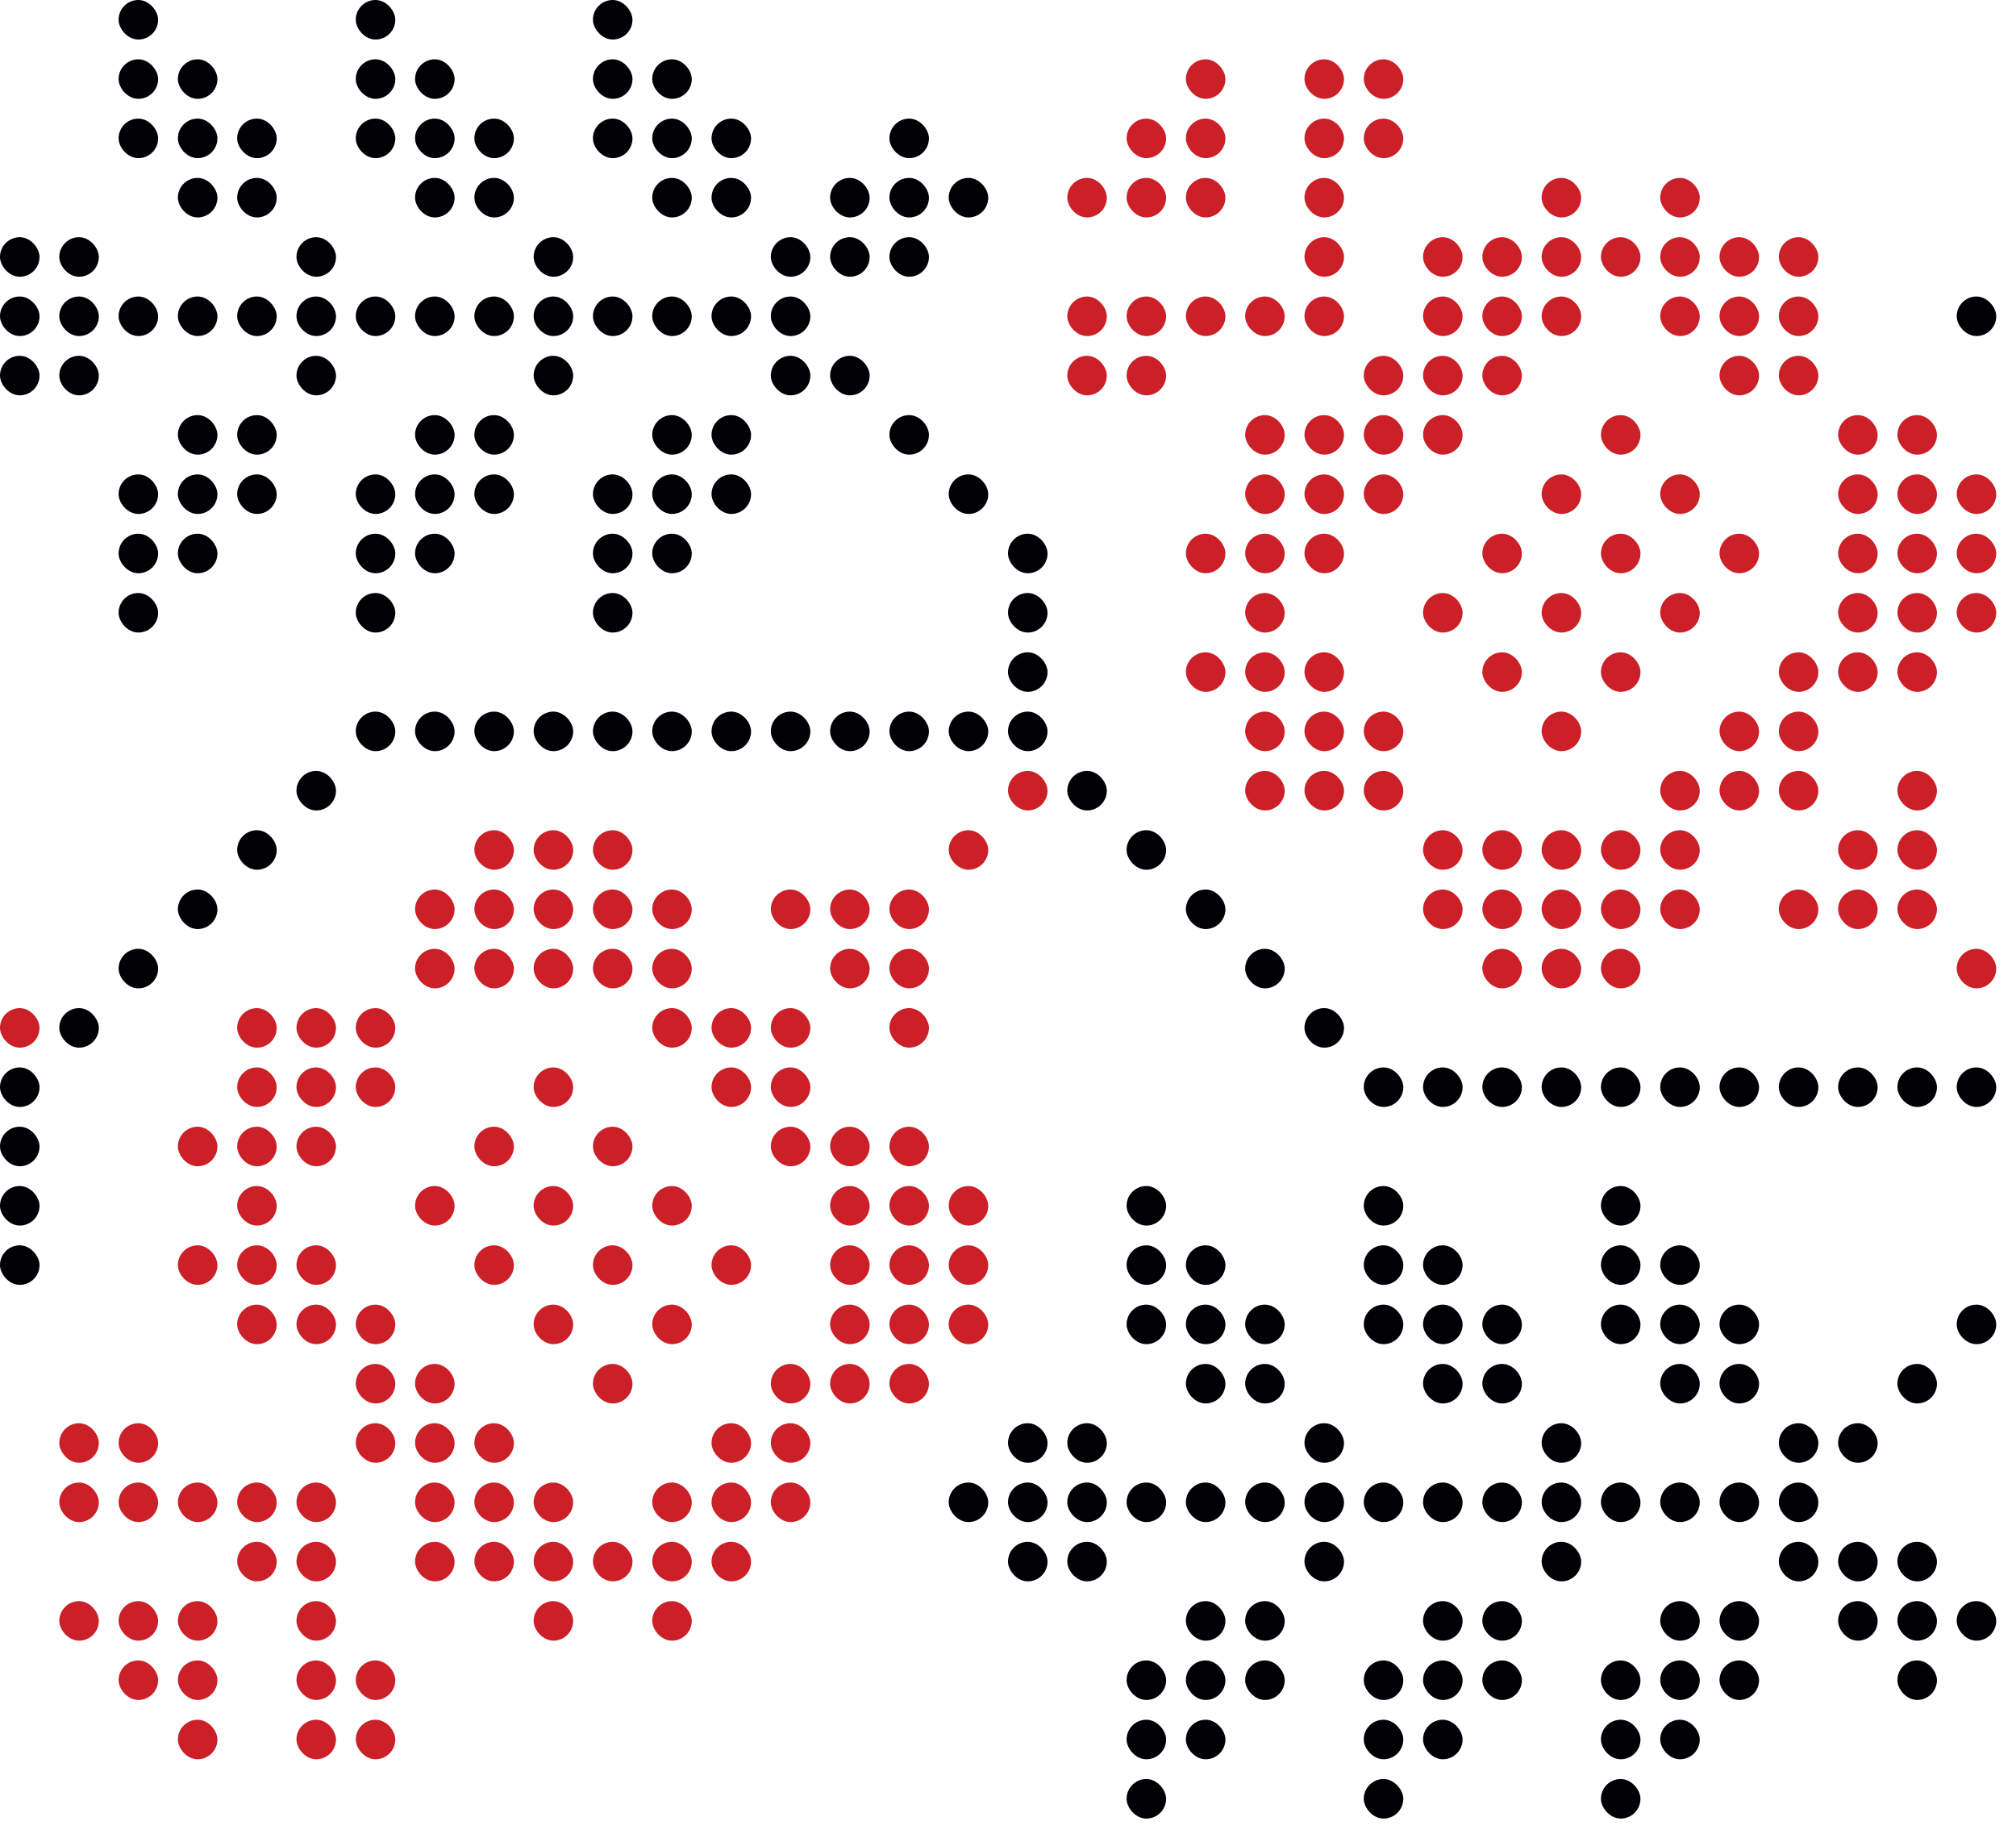 <svg xmlns="http://www.w3.org/2000/svg" fill="none" viewBox="0 0 102 93">
  <style>
    rect {
      width: 2px;
      height: 2px;
      rx: 1;
      fill: #000005
    }

    g rect {
      fill: #CC2028
    }
  </style>
  <rect x="99" y="15" />
  <rect x="48" y="75" />
  <rect y="15" />
  <rect x="51" y="75" />
  <rect x="3" y="15" />
  <rect x="54" y="75" />
  <rect x="6" y="15" />
  <rect x="57" y="75" />
  <rect x="9" y="15" />
  <rect x="60" y="75" />
  <rect x="12" y="15" />
  <rect x="63" y="75" />
  <rect x="15" y="15" />
  <rect x="66" y="75" />
  <rect x="15" y="12" />
  <rect x="66" y="72" />
  <rect x="15" y="18" />
  <rect x="66" y="78" />
  <rect x="18" y="15" />
  <rect x="69" y="75" />
  <rect x="21" y="15" />
  <rect x="72" y="75" />
  <rect x="24" y="15" />
  <rect x="75" y="75" />
  <rect x="27" y="15" />
  <rect x="78" y="75" />
  <rect x="27" y="12" />
  <rect x="78" y="72" />
  <rect x="27" y="18" />
  <rect x="78" y="78" />
  <rect x="24" y="21" />
  <rect x="75" y="81" />
  <rect x="12" y="21" />
  <rect x="63" y="81" />
  <rect x="36" y="21" />
  <rect x="87" y="81" />
  <rect x="24" y="24" />
  <rect x="75" y="84" />
  <rect x="12" y="24" />
  <rect x="63" y="84" />
  <rect x="36" y="24" />
  <rect x="87" y="84" />
  <rect x="21" y="21" />
  <rect x="72" y="81" />
  <rect x="9" y="21" />
  <rect x="60" y="81" />
  <rect x="33" y="21" />
  <rect x="84" y="81" />
  <rect x="21" y="24" />
  <rect x="72" y="84" />
  <rect x="9" y="24" />
  <rect x="60" y="84" />
  <rect x="33" y="24" />
  <rect x="84" y="84" />
  <rect x="21" y="27" />
  <rect x="72" y="87" />
  <rect x="9" y="27" />
  <rect x="60" y="87" />
  <rect x="33" y="27" />
  <rect x="84" y="87" />
  <rect x="18" y="24" />
  <rect x="69" y="84" />
  <rect x="6" y="24" />
  <rect x="57" y="84" />
  <rect x="30" y="24" />
  <rect x="81" y="84" />
  <rect x="18" y="27" />
  <rect x="69" y="87" />
  <rect x="6" y="27" />
  <rect x="57" y="87" />
  <rect x="30" y="27" />
  <rect x="81" y="87" />
  <rect x="18" y="30" />
  <rect x="69" y="90" />
  <rect x="6" y="30" />
  <rect x="57" y="90" />
  <rect x="30" y="30" />
  <rect x="81" y="90" />
  <rect x="30" y="15" />
  <rect x="81" y="75" />
  <rect x="33" y="15" />
  <rect x="84" y="75" />
  <rect x="36" y="15" />
  <rect x="87" y="75" />
  <rect x="39" y="15" />
  <rect x="90" y="75" />
  <rect x="39" y="18" />
  <rect x="90" y="78" />
  <rect x="42" y="18" />
  <rect x="93" y="78" />
  <rect x="93" y="81" />
  <rect x="45" y="21" />
  <rect x="96" y="81" />
  <rect x="96" y="84" />
  <rect x="48" y="24" />
  <rect x="99" y="81" />
  <rect x="96" y="78" />
  <rect x="51" y="27" />
  <rect x="51" y="30" />
  <rect x="51" y="33" />
  <rect x="51" y="36" />
  <rect x="48" y="36" />
  <rect x="45" y="36" />
  <rect x="42" y="36" />
  <rect x="39" y="36" />
  <rect x="36" y="36" />
  <rect x="33" y="36" />
  <rect x="30" y="36" />
  <rect x="27" y="36" />
  <rect x="24" y="36" />
  <rect x="21" y="36" />
  <rect x="18" y="36" />
  <rect x="15" y="39" />
  <rect x="12" y="42" />
  <g>
    <rect x="24" y="42" />
    <rect x="24" y="45" />
    <rect x="24" y="48" />
    <rect x="21" y="45" />
    <rect x="21" y="48" />
    <rect x="18" y="51" />
    <rect x="15" y="54" />
    <rect x="15" y="57" />
    <rect x="18" y="54" />
    <rect x="15" y="51" />
    <rect x="12" y="54" />
    <rect x="12" y="51" />
    <rect x="12" y="57" />
    <rect x="12" y="60" />
    <rect x="12" y="63" />
    <rect x="12" y="66" />
    <rect x="15" y="63" />
    <rect x="15" y="66" />
    <rect x="18" y="66" />
    <rect x="18" y="69" />
    <rect x="21" y="69" />
    <rect x="21" y="72" />
    <rect x="6" y="72" />
    <rect x="6" y="75" />
    <rect x="9" y="75" />
    <rect x="12" y="75" />
    <rect x="12" y="78" />
    <rect x="15" y="75" />
    <rect x="15" y="78" />
    <rect x="15" y="81" />
    <rect x="15" y="84" />
    <rect x="9" y="81" />
    <rect x="9" y="84" />
    <rect x="9" y="87" />
    <rect x="6" y="81" />
    <rect x="6" y="84" />
    <rect x="3" y="81" />
    <rect x="18" y="84" />
    <rect x="15" y="87" />
    <rect x="18" y="87" />
    <rect x="24" y="72" />
    <rect x="27" y="75" />
    <rect x="21" y="75" />
    <rect x="24" y="75" />
    <rect x="27" y="78" />
    <rect x="30" y="78" />
    <rect x="33" y="78" />
    <rect x="33" y="81" />
    <rect x="33" y="75" />
    <rect x="36" y="78" />
    <rect x="36" y="75" />
    <rect x="36" y="72" />
    <rect x="39" y="75" />
    <rect x="39" y="72" />
    <rect x="39" y="69" />
    <rect x="42" y="66" />
    <rect x="42" y="63" />
    <rect x="42" y="60" />
    <rect x="39" y="57" />
    <rect x="33" y="51" />
    <rect x="42" y="69" />
    <rect x="45" y="66" />
    <rect x="45" y="63" />
    <rect x="45" y="60" />
    <rect x="42" y="57" />
    <rect x="36" y="51" />
    <rect x="36" y="54" />
    <rect x="27" y="54" />
    <rect x="30" y="57" />
    <rect x="33" y="60" />
    <rect x="36" y="63" />
    <rect x="24" y="57" />
    <rect x="27" y="60" />
    <rect x="30" y="63" />
    <rect x="33" y="66" />
    <rect x="21" y="60" />
    <rect x="24" y="63" />
    <rect x="27" y="66" />
    <rect x="30" y="69" />
    <rect x="45" y="69" />
    <rect x="48" y="66" />
    <rect x="48" y="63" />
    <rect x="48" y="60" />
    <rect x="45" y="57" />
    <rect x="39" y="51" />
    <rect x="42" y="48" />
    <rect x="39" y="45" />
    <rect x="42" y="45" />
    <rect x="45" y="45" />
    <rect x="48" y="42" />
    <rect x="51" y="39" />
    <rect x="63" y="39" />
    <rect x="66" y="39" />
    <rect x="69" y="39" />
    <rect x="63" y="36" />
    <rect x="66" y="36" />
    <rect x="69" y="36" />
    <rect x="63" y="33" />
    <rect x="60" y="33" />
    <rect x="60" y="27" />
    <rect x="66" y="33" />
    <rect x="63" y="30" />
    <rect x="63" y="27" />
    <rect x="66" y="27" />
    <rect x="72" y="30" />
    <rect x="75" y="27" />
    <rect x="78" y="24" />
    <rect x="81" y="21" />
    <rect x="75" y="33" />
    <rect x="78" y="30" />
    <rect x="81" y="27" />
    <rect x="84" y="24" />
    <rect x="78" y="36" />
    <rect x="81" y="33" />
    <rect x="84" y="30" />
    <rect x="87" y="27" />
    <rect x="69" y="24" />
    <rect x="72" y="21" />
    <rect x="75" y="18" />
    <rect x="78" y="15" />
    <rect x="63" y="24" />
    <rect x="66" y="24" />
    <rect x="69" y="21" />
    <rect x="72" y="18" />
    <rect x="75" y="15" />
    <rect x="78" y="12" />
    <rect x="81" y="12" />
    <rect x="84" y="12" />
    <rect x="84" y="15" />
    <rect x="87" y="12" />
    <rect x="87" y="15" />
    <rect x="87" y="18" />
    <rect x="90" y="12" />
    <rect x="90" y="15" />
    <rect x="90" y="18" />
    <rect x="93" y="21" />
    <rect x="93" y="24" />
    <rect x="93" y="27" />
    <rect x="93" y="30" />
    <rect x="93" y="33" />
    <rect x="90" y="33" />
    <rect x="87" y="36" />
    <rect x="90" y="39" />
    <rect x="93" y="42" />
    <rect x="96" y="39" />
    <rect x="96" y="42" />
    <rect x="96" y="45" />
    <rect x="99" y="48" />
    <rect y="51" />
    <rect x="93" y="45" />
    <rect x="90" y="45" />
    <rect x="87" y="39" />
    <rect x="84" y="39" />
    <rect x="84" y="42" />
    <rect x="84" y="45" />
    <rect x="81" y="42" />
    <rect x="81" y="45" />
    <rect x="81" y="48" />
    <rect x="78" y="42" />
    <rect x="78" y="45" />
    <rect x="78" y="48" />
    <rect x="75" y="42" />
    <rect x="75" y="45" />
    <rect x="75" y="48" />
    <rect x="72" y="42" />
    <rect x="72" y="45" />
    <rect x="90" y="36" />
    <rect x="96" y="21" />
    <rect x="96" y="24" />
    <rect x="99" y="24" />
    <rect x="96" y="27" />
    <rect x="99" y="27" />
    <rect x="96" y="30" />
    <rect x="99" y="30" />
    <rect x="96" y="33" />
    <rect x="63" y="21" />
    <rect x="66" y="21" />
    <rect x="69" y="18" />
    <rect x="72" y="15" />
    <rect x="75" y="12" />
    <rect x="78" y="9" />
    <rect x="84" y="9" />
    <rect x="72" y="12" />
    <rect x="66" y="15" />
    <rect x="66" y="12" />
    <rect x="66" y="9" />
    <rect x="66" y="6" />
    <rect x="69" y="6" />
    <rect x="66" y="3" />
    <rect x="69" y="3" />
    <rect x="63" y="15" />
    <rect x="60" y="15" />
    <rect x="57" y="15" />
    <rect x="57" y="18" />
    <rect x="54" y="15" />
    <rect x="54" y="9" />
    <rect x="57" y="9" />
    <rect x="57" y="6" />
    <rect x="60" y="9" />
    <rect x="60" y="6" />
    <rect x="60" y="3" />
    <rect x="54" y="18" />
    <rect x="45" y="48" />
    <rect x="45" y="51" />
    <rect x="39" y="54" />
    <rect x="21" y="78" />
    <rect x="24" y="78" />
    <rect x="27" y="81" />
    <rect x="18" y="72" />
    <rect x="3" y="72" />
    <rect x="3" y="75" />
    <rect x="9" y="63" />
    <rect x="9" y="57" />
    <rect x="27" y="42" />
    <rect x="27" y="45" />
    <rect x="27" y="48" />
    <rect x="30" y="42" />
    <rect x="30" y="45" />
    <rect x="30" y="48" />
    <rect x="33" y="45" />
    <rect x="33" y="48" />
  </g>
  <rect x="9" y="45" />
  <rect x="6" y="48" />
  <rect x="3" y="51" />
  <rect y="54" />
  <rect y="57" />
  <rect y="60" />
  <rect y="63" />
  <rect x="39" y="12" />
  <rect x="90" y="72" />
  <rect x="42" y="9" />
  <rect x="42" y="12" />
  <rect x="93" y="72" />
  <rect x="45" y="9" />
  <rect x="96" y="69" />
  <rect x="99" y="66" />
  <rect x="99" y="54" />
  <rect x="96" y="54" />
  <rect x="93" y="54" />
  <rect x="90" y="54" />
  <rect x="87" y="54" />
  <rect x="84" y="54" />
  <rect x="81" y="54" />
  <rect x="78" y="54" />
  <rect x="75" y="54" />
  <rect x="72" y="54" />
  <rect x="69" y="54" />
  <rect x="66" y="51" />
  <rect x="63" y="48" />
  <rect x="60" y="45" />
  <rect x="57" y="42" />
  <rect x="54" y="39" />
  <rect x="45" y="6" />
  <rect x="45" y="12" />
  <rect x="48" y="9" />
  <rect y="18" />
  <rect x="51" y="78" />
  <rect x="3" y="18" />
  <rect x="54" y="78" />
  <rect y="12" />
  <rect x="51" y="72" />
  <rect x="3" y="12" />
  <rect x="54" y="72" />
  <rect x="6" />
  <rect x="57" y="60" />
  <rect x="18" />
  <rect x="69" y="60" />
  <rect x="30" />
  <rect x="81" y="60" />
  <rect x="6" y="3" />
  <rect x="57" y="63" />
  <rect x="18" y="3" />
  <rect x="69" y="63" />
  <rect x="30" y="3" />
  <rect x="81" y="63" />
  <rect x="9" y="3" />
  <rect x="60" y="63" />
  <rect x="21" y="3" />
  <rect x="72" y="63" />
  <rect x="33" y="3" />
  <rect x="84" y="63" />
  <rect x="6" y="6" />
  <rect x="57" y="66" />
  <rect x="18" y="6" />
  <rect x="69" y="66" />
  <rect x="30" y="6" />
  <rect x="81" y="66" />
  <rect x="9" y="6" />
  <rect x="60" y="66" />
  <rect x="21" y="6" />
  <rect x="72" y="66" />
  <rect x="33" y="6" />
  <rect x="84" y="66" />
  <rect x="12" y="6" />
  <rect x="63" y="66" />
  <rect x="24" y="6" />
  <rect x="75" y="66" />
  <rect x="36" y="6" />
  <rect x="87" y="66" />
  <rect x="9" y="9" />
  <rect x="60" y="69" />
  <rect x="21" y="9" />
  <rect x="72" y="69" />
  <rect x="33" y="9" />
  <rect x="84" y="69" />
  <rect x="12" y="9" />
  <rect x="63" y="69" />
  <rect x="24" y="9" />
  <rect x="75" y="69" />
  <rect x="36" y="9" />
  <rect x="87" y="69" />
</svg>